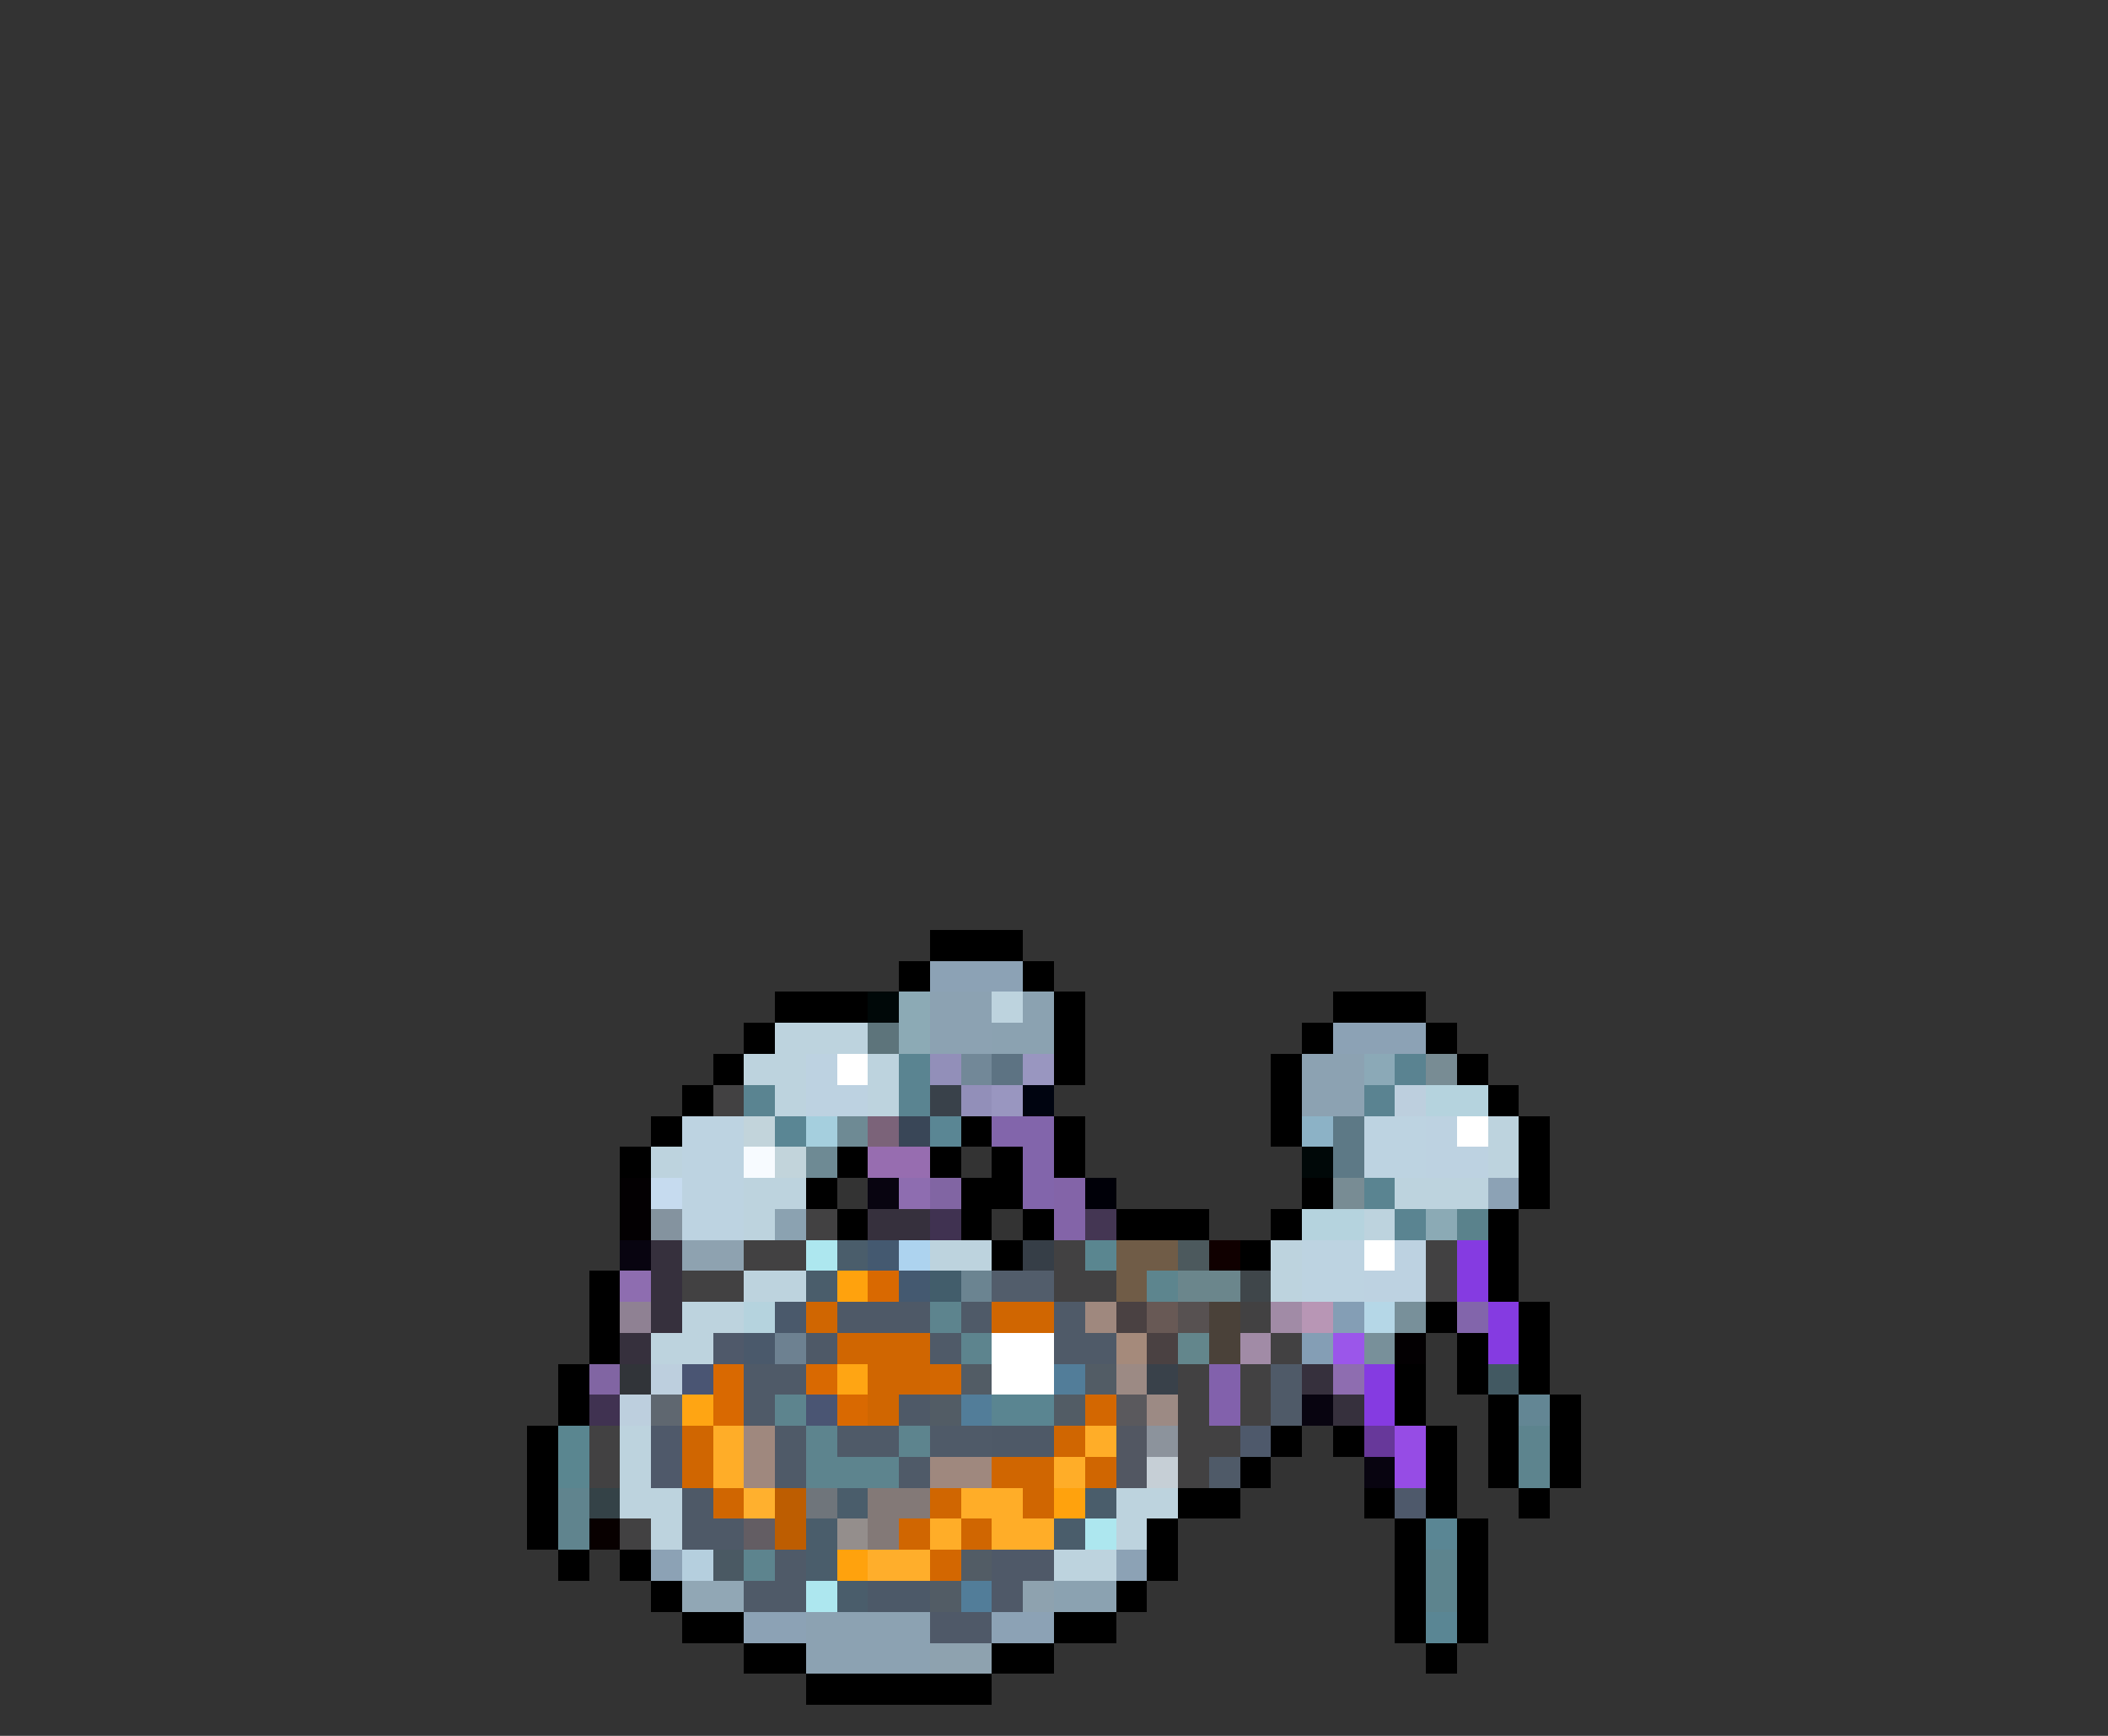 <svg xmlns="http://www.w3.org/2000/svg" viewBox="0 -0.5 68 56" shape-rendering="crispEdges">
<rect x="0" y="-0.5" width="68" height="56" fill="#333333" stroke="none"/>
<path stroke="#000000" d="M30 30h3M29 31h1M33 31h1M25 32h3M34 32h1M43 32h3M24 33h1M34 33h1M42 33h1M46 33h1M23 34h1M34 34h1M41 34h1M47 34h1M22 35h1M41 35h1M48 35h1M21 36h1M31 36h1M34 36h1M41 36h1M49 36h1M20 37h1M27 37h1M30 37h1M32 37h1M34 37h1M49 37h1M26 38h1M31 38h2M42 38h1M49 38h1M27 39h1M31 39h1M33 39h1M36 39h3M41 39h1M48 39h1M32 40h1M40 40h1M48 40h1M19 41h1M48 41h1M19 42h1M46 42h1M49 42h1M19 43h1M47 43h1M49 43h1M18 44h1M45 44h1M47 44h1M49 44h1M18 45h1M45 45h1M48 45h1M50 45h1M17 46h1M41 46h1M43 46h1M46 46h1M48 46h1M50 46h1M17 47h1M40 47h1M46 47h1M48 47h1M50 47h1M17 48h1M38 48h2M44 48h1M46 48h1M49 48h1M17 49h1M37 49h1M45 49h1M47 49h1M18 50h1M20 50h1M37 50h1M45 50h1M47 50h1M21 51h1M36 51h1M45 51h1M47 51h1M22 52h2M34 52h2M45 52h1M47 52h1M24 53h2M32 53h2M46 53h1M26 54h6" />
<path stroke="#8ca2b5" d="M30 31h3M43 33h3M48 38h1M21 50h1M36 50h1M24 52h2M32 52h2" />
<path stroke="#000808" d="M28 32h1M42 37h1" />
<path stroke="#8caab5" d="M29 32h1M29 33h1" />
<path stroke="#8ca2b2" d="M30 32h2M30 33h2M42 34h2M42 35h2M26 52h4M26 53h4" />
<path stroke="#bdd3de" d="M32 32h1M25 33h3M24 34h2M28 34h1M25 35h1M28 35h1M48 36h1M21 37h1M48 37h1M24 38h2M45 38h3M24 39h1M44 39h1M30 40h2M41 40h1M24 41h2M41 41h1M22 42h2M21 43h2M20 46h1M20 47h1M20 48h2M36 48h2M21 49h1M36 49h1M34 50h2" />
<path stroke="#8ba2b1" d="M33 32h1M32 33h2M25 39h1M34 51h2" />
<path stroke="#5d747b" d="M28 33h1" />
<path stroke="#bdd2e1" d="M26 34h1M26 35h2M46 36h1M46 37h2M45 40h1M44 41h2" />
<path stroke="#ffffff" d="M27 34h1M47 36h1M44 40h1M32 43h2M32 44h2" />
<path stroke="#5a8491" d="M29 34h1M24 35h1M29 35h1M44 38h1M45 39h1" />
<path stroke="#928fb9" d="M30 34h1M31 35h1" />
<path stroke="#728898" d="M31 34h1" />
<path stroke="#5d7383" d="M32 34h1" />
<path stroke="#9996c0" d="M33 34h1M32 35h1" />
<path stroke="#8ba9b7" d="M44 34h1" />
<path stroke="#5a8391" d="M45 34h1M44 35h1" />
<path stroke="#788c94" d="M46 34h1M43 38h1" />
<path stroke="#424142" d="M23 35h1M26 39h1M24 40h2M34 40h1M46 40h1M22 41h2M34 41h2M46 41h1M40 42h1M41 43h1M38 44h1M40 44h1M38 45h1M40 45h1M19 46h1M38 46h2M19 47h1M38 47h1M20 49h1" />
<path stroke="#39414a" d="M30 35h1M37 44h1" />
<path stroke="#000410" d="M33 35h1" />
<path stroke="#bdcfde" d="M45 35h1M21 44h1M20 45h1" />
<path stroke="#b5d3de" d="M46 35h2M42 39h2M24 42h1" />
<path stroke="#bdd3e1" d="M22 36h2M44 36h2M22 37h2M44 37h2M22 38h2M22 39h2M42 40h2M42 41h2" />
<path stroke="#c2d4db" d="M24 36h1M25 37h1" />
<path stroke="#5a8694" d="M25 36h1M30 36h1M46 49h1M46 52h1" />
<path stroke="#a5cfde" d="M26 36h1" />
<path stroke="#6e8a94" d="M27 36h1M26 37h1" />
<path stroke="#7b6379" d="M28 36h1" />
<path stroke="#394657" d="M29 36h1" />
<path stroke="#8265ab" d="M32 36h2M33 37h1M33 38h1M47 42h1" />
<path stroke="#8cb2c6" d="M42 36h1" />
<path stroke="#5d7986" d="M43 36h1M43 37h1" />
<path stroke="#f7fbff" d="M24 37h1" />
<path stroke="#976db0" d="M28 37h2" />
<path stroke="#030002" d="M20 38h1M20 39h1M45 43h1" />
<path stroke="#c6dbef" d="M21 38h1" />
<path stroke="#080410" d="M28 38h1M20 40h1M42 45h1M44 47h1" />
<path stroke="#8e6db0" d="M29 38h1M20 41h1M43 44h1" />
<path stroke="#8165a3" d="M30 38h1M19 44h1" />
<path stroke="#8364a8" d="M34 38h1M34 39h1" />
<path stroke="#000008" d="M35 38h1" />
<path stroke="#84939f" d="M21 39h1" />
<path stroke="#36303d" d="M28 39h2M21 40h1M21 41h1M21 42h1M20 43h1M42 44h1M43 45h1" />
<path stroke="#403251" d="M30 39h1M19 45h1" />
<path stroke="#443653" d="M35 39h1" />
<path stroke="#8baab5" d="M46 39h1" />
<path stroke="#5a828c" d="M47 39h1" />
<path stroke="#8ea2b0" d="M22 40h2" />
<path stroke="#ade7ef" d="M26 40h1M35 49h1M26 51h1" />
<path stroke="#4a5d6b" d="M27 40h1M26 41h1M27 48h1M35 48h1M26 49h1M34 49h1M26 50h1M27 51h1" />
<path stroke="#445970" d="M28 40h1M29 41h1" />
<path stroke="#add3ef" d="M29 40h1" />
<path stroke="#363e47" d="M33 40h1" />
<path stroke="#5a8690" d="M35 40h1M18 46h1M18 47h1" />
<path stroke="#705c47" d="M36 40h2M36 41h1" />
<path stroke="#4c595d" d="M38 40h1" />
<path stroke="#100000" d="M39 40h1" />
<path stroke="#853be1" d="M47 40h1M47 41h1M48 42h1M48 43h1M44 44h1M44 45h1" />
<path stroke="#ffa20d" d="M27 41h1M34 48h1M27 50h1" />
<path stroke="#d96901" d="M28 41h1M23 44h1M26 44h1M23 45h1M27 45h1" />
<path stroke="#425d6b" d="M30 41h1" />
<path stroke="#6b8491" d="M31 41h1" />
<path stroke="#525d6b" d="M32 41h2" />
<path stroke="#5d858e" d="M37 41h1" />
<path stroke="#6b868c" d="M38 41h2" />
<path stroke="#3f464a" d="M40 41h1" />
<path stroke="#8f8193" d="M20 42h1" />
<path stroke="#4a596b" d="M25 42h1M24 43h1" />
<path stroke="#d06601" d="M26 42h1M32 42h2M27 43h3M28 44h2M28 45h1M22 46h1M34 46h1M22 47h1M32 47h2M35 47h1M23 48h1M30 48h1M33 48h1M29 49h1M31 49h1" />
<path stroke="#4e5967" d="M27 42h3M26 43h1M29 45h1M32 46h2M22 48h1M22 49h2" />
<path stroke="#5d848e" d="M30 42h1M31 43h1M25 45h1M26 46h1M29 46h1M49 46h1M26 47h3M49 47h1M24 50h1M46 50h1M46 51h1" />
<path stroke="#4f5a68" d="M31 42h1M34 42h1M30 43h1M34 43h2M24 44h2M41 44h1M24 45h1M41 45h1M25 46h1M27 46h2M30 46h2M25 47h1M29 47h1M39 47h1M25 50h1M24 51h2" />
<path stroke="#9f887e" d="M35 42h1M24 46h1M24 47h1M30 47h2" />
<path stroke="#4a4142" d="M36 42h1M37 43h1" />
<path stroke="#685955" d="M37 42h1" />
<path stroke="#575151" d="M38 42h1" />
<path stroke="#4a4139" d="M39 42h1M39 43h1" />
<path stroke="#a18ba6" d="M41 42h1M40 43h1" />
<path stroke="#b896b5" d="M42 42h1" />
<path stroke="#849eb5" d="M43 42h1M42 43h1" />
<path stroke="#b5d7e7" d="M44 42h1" />
<path stroke="#78909a" d="M45 42h1M44 43h1" />
<path stroke="#4f596a" d="M23 43h1M21 46h1M21 47h1" />
<path stroke="#6d8191" d="M25 43h1" />
<path stroke="#a58a7b" d="M36 43h1" />
<path stroke="#63868c" d="M38 43h1" />
<path stroke="#9b56ea" d="M43 43h1" />
<path stroke="#313439" d="M20 44h1" />
<path stroke="#4a5573" d="M22 44h1M26 45h1" />
<path stroke="#ffa513" d="M27 44h1M22 45h1" />
<path stroke="#d36701" d="M30 44h1M35 45h1M30 50h1" />
<path stroke="#525c65" d="M31 44h1M35 44h1M30 45h1M34 45h1M31 50h1M30 51h1" />
<path stroke="#527d99" d="M34 44h1M31 45h1M31 51h1" />
<path stroke="#9c8a84" d="M36 44h1M37 45h1" />
<path stroke="#8261ac" d="M39 44h1M39 45h1" />
<path stroke="#425962" d="M48 44h1" />
<path stroke="#5f6770" d="M21 45h1" />
<path stroke="#5a8591" d="M32 45h2" />
<path stroke="#5a595d" d="M36 45h1" />
<path stroke="#638694" d="M49 45h1" />
<path stroke="#ffad28" d="M23 46h1M35 46h1M23 47h1M34 47h1M31 48h2M30 49h1M32 49h2" />
<path stroke="#525762" d="M36 46h1M36 47h1" />
<path stroke="#8c939c" d="M37 46h1" />
<path stroke="#4e596b" d="M40 46h1M45 48h1" />
<path stroke="#67389a" d="M44 46h1" />
<path stroke="#964ce5" d="M45 46h1M45 47h1" />
<path stroke="#c6cfd6" d="M37 47h1" />
<path stroke="#60848e" d="M18 48h1M18 49h1" />
<path stroke="#344247" d="M19 48h1" />
<path stroke="#ffb02e" d="M24 48h1" />
<path stroke="#bd5d01" d="M25 48h1M25 49h1" />
<path stroke="#6f757b" d="M26 48h1" />
<path stroke="#837977" d="M28 48h2M28 49h1" />
<path stroke="#080000" d="M19 49h1" />
<path stroke="#635d63" d="M24 49h1" />
<path stroke="#948e8c" d="M27 49h1" />
<path stroke="#b5cfde" d="M22 50h1" />
<path stroke="#4a5963" d="M23 50h1" />
<path stroke="#ffae2b" d="M28 50h2" />
<path stroke="#4f5968" d="M32 50h2M32 51h1M30 52h2" />
<path stroke="#91a7b5" d="M22 51h2" />
<path stroke="#4c5968" d="M28 51h2" />
<path stroke="#8ea2af" d="M33 51h1M30 53h2" />
</svg>